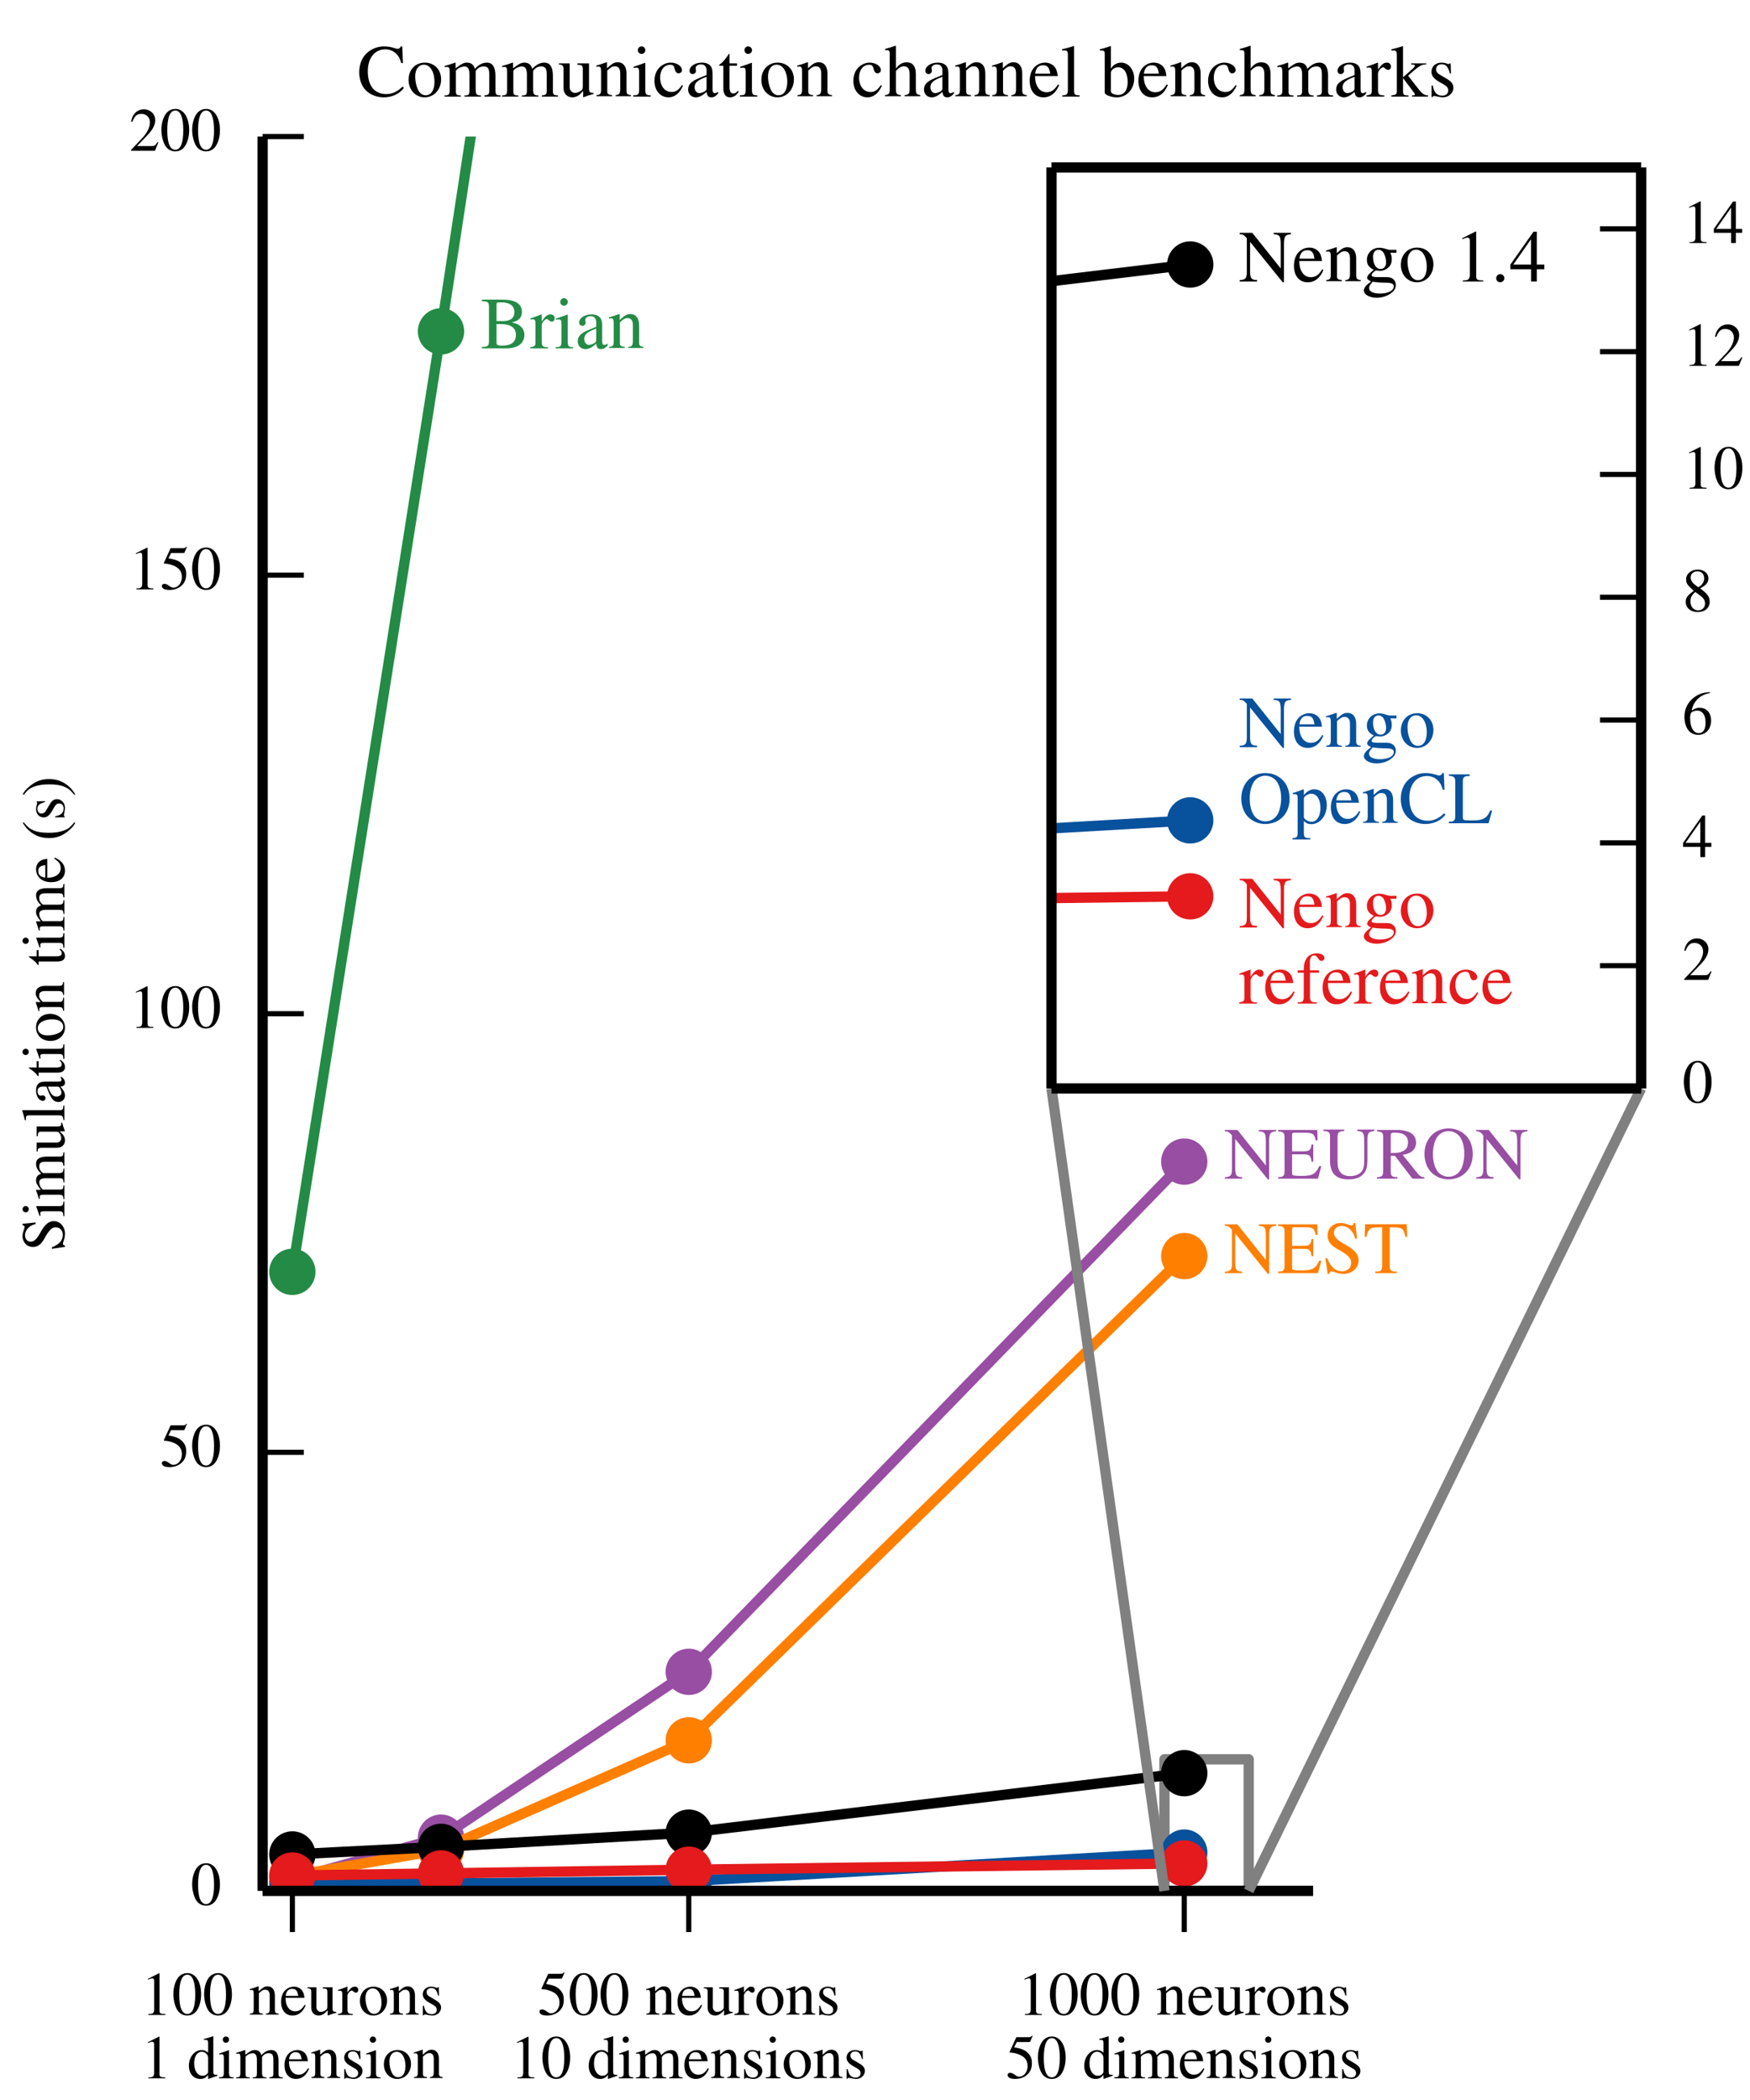 <?xml version="1.0" encoding="utf-8" standalone="no"?>
<!DOCTYPE svg PUBLIC "-//W3C//DTD SVG 1.1//EN"
  "http://www.w3.org/Graphics/SVG/1.1/DTD/svg11.dtd">
<!-- Created with matplotlib (http://matplotlib.org/) -->
<svg height="204pt" version="1.1" viewBox="0 0 170 204" width="170pt" xmlns="http://www.w3.org/2000/svg" xmlns:xlink="http://www.w3.org/1999/xlink">
 <defs>
  <style type="text/css">
*{stroke-linecap:butt;stroke-linejoin:round;}
  </style>
 </defs>
 <g id="figure_1">
  <g id="patch_1">
   <path d="
M0 204.095
L170.079 204.095
L170.079 0
L0 0
z
" style="fill:#ffffff;"/>
  </g>
  <g id="axes_1">
   <g id="patch_2">
    <path d="
M25.512 183.685
L127.559 183.685
L127.559 13.266
L25.512 13.266
z
" style="fill:#ffffff;"/>
   </g>
   <g id="patch_3">
    <path clip-path="url(#pefa5609fe8)" d="
M113.118 183.685
L121.302 183.685
L121.302 170.904
L113.118 170.904
L113.118 183.685
z
" style="fill:none;stroke:#808080;"/>
   </g>
   <g id="line2d_1">
    <path clip-path="url(#pefa5609fe8)" d="
M28.4 123.55
L42.841 32.187
L47.902 -1" style="fill:none;stroke:#238b45;stroke-linecap:square;"/>
    <defs>
     <path d="
M0 2
C0.53 2 1.039 1.789 1.414 1.414
C1.789 1.039 2 0.53 2 0
C2 -0.53 1.789 -1.039 1.414 -1.414
C1.039 -1.789 0.53 -2 0 -2
C-0.53 -2 -1.039 -1.789 -1.414 -1.414
C-1.789 -1.039 -2 -0.53 -2 0
C-2 0.53 -1.789 1.039 -1.414 1.414
C-1.039 1.789 -0.53 2 0 2
z
" id="m49b4907c93" style="stroke:#238b45;stroke-width:0.5;"/>
    </defs>
    <g clip-path="url(#pefa5609fe8)">
     <use style="fill:#238b45;stroke:#238b45;stroke-width:0.5;" x="28.4" xlink:href="#m49b4907c93" y="123.55"/>
     <use style="fill:#238b45;stroke:#238b45;stroke-width:0.5;" x="42.841" xlink:href="#m49b4907c93" y="32.187"/>
     <use style="fill:#238b45;stroke:#238b45;stroke-width:0.5;" x="66.908" xlink:href="#m49b4907c93" y="-125.619"/>
     <use style="fill:#238b45;stroke:#238b45;stroke-width:0.5;" x="115.044" xlink:href="#m49b4907c93" y="-470.743"/>
    </g>
   </g>
   <g id="line2d_2">
    <path clip-path="url(#pefa5609fe8)" d="
M28.4 182.553
L42.841 178.514
L66.908 162.406
L115.044 112.842" style="fill:none;stroke:#984ea3;stroke-linecap:square;"/>
    <defs>
     <path d="
M0 2
C0.53 2 1.039 1.789 1.414 1.414
C1.789 1.039 2 0.53 2 0
C2 -0.53 1.789 -1.039 1.414 -1.414
C1.039 -1.789 0.53 -2 0 -2
C-0.53 -2 -1.039 -1.789 -1.414 -1.414
C-1.789 -1.039 -2 -0.53 -2 0
C-2 0.53 -1.789 1.039 -1.414 1.414
C-1.039 1.789 -0.53 2 0 2
z
" id="m6fcbe3cf07" style="stroke:#984ea3;stroke-width:0.5;"/>
    </defs>
    <g clip-path="url(#pefa5609fe8)">
     <use style="fill:#984ea3;stroke:#984ea3;stroke-width:0.5;" x="28.4" xlink:href="#m6fcbe3cf07" y="182.553"/>
     <use style="fill:#984ea3;stroke:#984ea3;stroke-width:0.5;" x="42.841" xlink:href="#m6fcbe3cf07" y="178.514"/>
     <use style="fill:#984ea3;stroke:#984ea3;stroke-width:0.5;" x="66.908" xlink:href="#m6fcbe3cf07" y="162.406"/>
     <use style="fill:#984ea3;stroke:#984ea3;stroke-width:0.5;" x="115.044" xlink:href="#m6fcbe3cf07" y="112.842"/>
    </g>
   </g>
   <g id="line2d_3">
    <path clip-path="url(#pefa5609fe8)" d="
M28.4 182.234
L42.841 179.678
L66.908 169.059
L115.044 122.02" style="fill:none;stroke:#ff7f00;stroke-linecap:square;"/>
    <defs>
     <path d="
M0 2
C0.53 2 1.039 1.789 1.414 1.414
C1.789 1.039 2 0.53 2 0
C2 -0.53 1.789 -1.039 1.414 -1.414
C1.039 -1.789 0.53 -2 0 -2
C-0.53 -2 -1.039 -1.789 -1.414 -1.414
C-1.789 -1.039 -2 -0.53 -2 0
C-2 0.53 -1.789 1.039 -1.414 1.414
C-1.039 1.789 -0.53 2 0 2
z
" id="mac148a8bc8" style="stroke:#ff7f00;stroke-width:0.5;"/>
    </defs>
    <g clip-path="url(#pefa5609fe8)">
     <use style="fill:#ff7f00;stroke:#ff7f00;stroke-width:0.5;" x="28.4" xlink:href="#mac148a8bc8" y="182.234"/>
     <use style="fill:#ff7f00;stroke:#ff7f00;stroke-width:0.5;" x="42.841" xlink:href="#mac148a8bc8" y="179.678"/>
     <use style="fill:#ff7f00;stroke:#ff7f00;stroke-width:0.5;" x="66.908" xlink:href="#mac148a8bc8" y="169.059"/>
     <use style="fill:#ff7f00;stroke:#ff7f00;stroke-width:0.5;" x="115.044" xlink:href="#mac148a8bc8" y="122.02"/>
    </g>
   </g>
   <g id="line2d_4">
    <path clip-path="url(#pefa5609fe8)" d="
M28.4 180.146
L42.841 179.408
L66.908 178.03
L115.044 172.251" style="fill:none;stroke:#000000;stroke-linecap:square;"/>
    <defs>
     <path d="
M0 2
C0.53 2 1.039 1.789 1.414 1.414
C1.789 1.039 2 0.53 2 0
C2 -0.53 1.789 -1.039 1.414 -1.414
C1.039 -1.789 0.53 -2 0 -2
C-0.53 -2 -1.039 -1.789 -1.414 -1.414
C-1.789 -1.039 -2 -0.53 -2 0
C-2 0.53 -1.789 1.039 -1.414 1.414
C-1.039 1.789 -0.53 2 0 2
z
" id="m76eb5f4da3" style="stroke:#000000;stroke-width:0.5;"/>
    </defs>
    <g clip-path="url(#pefa5609fe8)">
     <use style="stroke:#000000;stroke-width:0.5;" x="28.4" xlink:href="#m76eb5f4da3" y="180.146"/>
     <use style="stroke:#000000;stroke-width:0.5;" x="42.841" xlink:href="#m76eb5f4da3" y="179.408"/>
     <use style="stroke:#000000;stroke-width:0.5;" x="66.908" xlink:href="#m76eb5f4da3" y="178.03"/>
     <use style="stroke:#000000;stroke-width:0.5;" x="115.044" xlink:href="#m76eb5f4da3" y="172.251"/>
    </g>
   </g>
   <g id="line2d_5">
    <path clip-path="url(#pefa5609fe8)" d="
M28.4 183.006
L42.841 182.971
L66.908 182.735
L115.044 179.965" style="fill:none;stroke:#08519c;stroke-linecap:square;"/>
    <defs>
     <path d="
M0 2
C0.53 2 1.039 1.789 1.414 1.414
C1.789 1.039 2 0.53 2 0
C2 -0.53 1.789 -1.039 1.414 -1.414
C1.039 -1.789 0.53 -2 0 -2
C-0.53 -2 -1.039 -1.789 -1.414 -1.414
C-1.789 -1.039 -2 -0.53 -2 0
C-2 0.53 -1.789 1.039 -1.414 1.414
C-1.039 1.789 -0.53 2 0 2
z
" id="m5c4ea31fe1" style="stroke:#08519c;stroke-width:0.5;"/>
    </defs>
    <g clip-path="url(#pefa5609fe8)">
     <use style="fill:#08519c;stroke:#08519c;stroke-width:0.5;" x="28.4" xlink:href="#m5c4ea31fe1" y="183.006"/>
     <use style="fill:#08519c;stroke:#08519c;stroke-width:0.5;" x="42.841" xlink:href="#m5c4ea31fe1" y="182.971"/>
     <use style="fill:#08519c;stroke:#08519c;stroke-width:0.5;" x="66.908" xlink:href="#m5c4ea31fe1" y="182.735"/>
     <use style="fill:#08519c;stroke:#08519c;stroke-width:0.5;" x="115.044" xlink:href="#m5c4ea31fe1" y="179.965"/>
    </g>
   </g>
   <g id="line2d_6">
    <path clip-path="url(#pefa5609fe8)" d="
M28.4 182.19
L42.841 181.988
L66.908 181.627
L115.044 181.019" style="fill:none;stroke:#e41a1c;stroke-linecap:square;"/>
    <defs>
     <path d="
M0 2
C0.53 2 1.039 1.789 1.414 1.414
C1.789 1.039 2 0.53 2 0
C2 -0.53 1.789 -1.039 1.414 -1.414
C1.039 -1.789 0.53 -2 0 -2
C-0.53 -2 -1.039 -1.789 -1.414 -1.414
C-1.789 -1.039 -2 -0.53 -2 0
C-2 0.53 -1.789 1.039 -1.414 1.414
C-1.039 1.789 -0.53 2 0 2
z
" id="m313d082634" style="stroke:#e41a1c;stroke-width:0.5;"/>
    </defs>
    <g clip-path="url(#pefa5609fe8)">
     <use style="fill:#e41a1c;stroke:#e41a1c;stroke-width:0.5;" x="28.4" xlink:href="#m313d082634" y="182.19"/>
     <use style="fill:#e41a1c;stroke:#e41a1c;stroke-width:0.5;" x="42.841" xlink:href="#m313d082634" y="181.988"/>
     <use style="fill:#e41a1c;stroke:#e41a1c;stroke-width:0.5;" x="66.908" xlink:href="#m313d082634" y="181.627"/>
     <use style="fill:#e41a1c;stroke:#e41a1c;stroke-width:0.5;" x="115.044" xlink:href="#m313d082634" y="181.019"/>
    </g>
   </g>
   <g id="matplotlib.axis_1">
    <g id="xtick_1">
     <g id="line2d_7">
      <defs>
       <path d="
M0 0
L0 4" id="m741efc42ff" style="stroke:#000000;stroke-width:0.5;"/>
      </defs>
      <g>
       <use style="stroke:#000000;stroke-width:0.5;" x="28.4" xlink:href="#m741efc42ff" y="183.685"/>
      </g>
     </g>
     <g id="text_1">
      <!-- 100 neurons -->
      <defs>
       <path d="
M0.703 39
C2.094 39.297 3 39.406 4.203 39.406
C6.703 39.406 7.594 37.797 7.594 33.406
L7.594 8.406
C7.594 3.406 6.906 2.703 0.5 1.5
L0.5 0
L24.5 0
L24.5 1.594
C17.703 1.594 16 3.109 16 8.828
L16 31.453
C16 34.672 20.297 39.703 23 39.703
C23.594 39.703 24.5 39.203 25.594 38.203
C27.203 36.797 28.297 36.203 29.594 36.203
C32 36.203 33.5 37.906 33.5 40.703
C33.5 44 31.406 46 28 46
C23.797 46 20.906 43.703 16 36.609
L16 45.797
L15.5 46
C10.203 43.797 6.594 42.516 0.703 40.609
z
" id="Nimbus_Roman_No9_L_Regular-114"/>
       <path d="
M31.5 31.406
L31.094 45
L30 45
L29.797 44.812
C28.906 44.172 28.797 44.078 28.406 44.078
C27.797 44.078 26.797 44.281 25.703 44.781
C23.5 45.594 21.297 46 18.703 46
C10.797 46 5.094 40.875 5.094 33.656
C5.094 28.062 8.297 24.047 16.797 19.234
L22.594 15.938
C26.094 13.938 27.797 11.516 27.797 8.422
C27.797 4 24.594 1.203 19.5 1.203
C16.094 1.203 13 2.484 11.094 4.656
C9 7.109 8.094 9.375 6.797 15
L5.203 15
L5.203 -0.609
L6.5 -0.609
C7.203 0.516 7.594 0.75 8.797 0.75
C9.703 0.75 11.094 0.547 13.406 -0.031
C16.203 -0.609 18.906 -1 20.703 -1
C28.406 -1 34.797 4.812 34.797 11.828
C34.797 16.828 32.406 20.141 26.406 23.75
L15.594 30.156
C12.797 31.766 11.297 34.281 11.297 36.984
C11.297 41 14.406 43.797 19 43.797
C24.703 43.797 27.703 40.359 30 31.406
z
" id="Nimbus_Roman_No9_L_Regular-115"/>
       <path d="
M40.797 16.453
C36 8.812 31.703 5.906 25.297 5.906
C19.594 5.906 15.297 8.812 12.406 14.531
C10.594 18.344 9.906 21.656 9.703 27.797
L40.5 27.797
C39.703 34.266 38.703 37.141 36.203 40.328
C33.203 43.922 28.594 46 23.406 46
C18.406 46 13.703 44.203 9.906 40.797
C5.203 36.703 2.5 29.594 2.5 21.406
C2.5 7.594 9.703 -1 21.203 -1
C30.703 -1 38.203 4.922 42.406 15.75
z

M9.906 31
C11 38.734 14.406 42.406 20.5 42.406
C26.594 42.406 29 39.609 30.297 31
z
" id="Nimbus_Roman_No9_L_Regular-101"/>
       <path d="
M47.906 5
L47.406 5
C42.797 5 41.703 6.094 41.703 10.703
L41.703 45
L25.906 45
L25.906 43.094
C32.094 43.094 33.297 42.094 33.297 37.109
L33.297 13.672
C33.297 10.891 32.797 9.484 31.406 8.391
C28.703 6.203 25.594 5 22.594 5
C18.703 5 15.5 8.391 15.5 12.578
L15.5 45
L0.906 45
L0.906 43.406
C5.703 43.406 7.094 41.906 7.094 37.297
L7.094 12.031
C7.094 4.109 11.906 -1 19.203 -1
C22.906 -1 26.797 0.594 29.5 3.297
L33.797 7.594
L33.797 -0.703
L34.203 -0.906
C39.203 1.094 42.797 2.203 47.906 3.594
z
" id="Nimbus_Roman_No9_L_Regular-117"/>
       <path d="
M1.594 40.297
C2.203 40.594 3.203 40.703 4.297 40.703
C7.094 40.703 8 39.203 8 34.297
L8 9.5
C8 3.797 6.906 2.406 1.797 2
L1.797 0.5
L23 0.5
L23 2
C17.906 2.406 16.406 3.594 16.406 7.203
L16.406 35.297
C21.203 39.797 23.406 41 26.703 41
C31.594 41 34 37.906 34 31.297
L34 10.406
C34 4.094 32.703 2.406 27.703 2
L27.703 0.5
L48.5 0.5
L48.5 2
C43.594 2.5 42.406 3.703 42.406 8.594
L42.406 31.5
C42.406 40.906 38 46.5 30.594 46.5
C26 46.5 22.906 44.797 16.094 38.406
L16.094 46.297
L15.406 46.5
C10.5 44.703 7.094 43.594 1.594 42
z
" id="Nimbus_Roman_No9_L_Regular-110"/>
       <path d="
M25 46
C12 46 2.906 36.406 2.906 22.594
C2.906 9.094 12.203 -1 24.797 -1
C37.406 -1 47 9.594 47 23.406
C47 36.5 37.797 46 25 46
M23.703 43.203
C32.094 43.203 38 33.594 38 19.906
C38 8.594 33.5 1.797 26 1.797
C22.094 1.797 18.406 4.203 16.297 8.203
C13.5 13.406 11.906 20.406 11.906 27.5
C11.906 37 16.594 43.203 23.703 43.203" id="Nimbus_Roman_No9_L_Regular-111"/>
       <path d="
M29.094 67.797
L11.094 58.703
L11.094 57.297
C12.297 57.797 13.406 58.203 13.797 58.406
C15.594 59.109 17.297 59.5 18.297 59.5
C20.406 59.5 21.297 58 21.297 54.766
L21.297 9.25
C21.297 5.922 20.5 3.625 18.906 2.703
C17.406 1.812 16 1.5 11.797 1.5
L11.797 0
L39.406 0
L39.406 1.5
C31.5 1.5 29.906 2.5 29.906 7.344
L29.906 67.609
z
" id="Nimbus_Roman_No9_L_Regular-49"/>
       <path d="
M25.406 68
C19.906 68 15.703 66.312 12 62.812
C6.203 57.203 2.406 45.703 2.406 34
C2.406 23.109 5.703 11.406 10.406 5.812
C14.094 1.406 19.203 -1 25 -1
C30.094 -1 34.406 0.703 38 4.203
C43.797 9.703 47.594 21.312 47.594 33.406
C47.594 53.906 38.5 68 25.406 68
M25.094 65.406
C33.5 65.406 38 54.109 38 33.203
C38 12.312 33.594 1.609 25 1.609
C16.406 1.609 12 12.312 12 33.109
C12 54.312 16.5 65.406 25.094 65.406" id="Nimbus_Roman_No9_L_Regular-48"/>
      </defs>
      <g transform="translate(13.707 195.738)scale(0.06 -0.06)">
       <use transform="scale(0.996)" xlink:href="#Nimbus_Roman_No9_L_Regular-49"/>
       <use transform="translate(49.813 0.0)scale(0.996)" xlink:href="#Nimbus_Roman_No9_L_Regular-48"/>
       <use transform="translate(99.626 0.0)scale(0.996)" xlink:href="#Nimbus_Roman_No9_L_Regular-48"/>
       <use transform="translate(174.346 0.0)scale(0.996)" xlink:href="#Nimbus_Roman_No9_L_Regular-110"/>
       <use transform="translate(224.159 0.0)scale(0.996)" xlink:href="#Nimbus_Roman_No9_L_Regular-101"/>
       <use transform="translate(268.393 0.0)scale(0.996)" xlink:href="#Nimbus_Roman_No9_L_Regular-117"/>
       <use transform="translate(318.206 0.0)scale(0.996)" xlink:href="#Nimbus_Roman_No9_L_Regular-114"/>
       <use transform="translate(351.381 0.0)scale(0.996)" xlink:href="#Nimbus_Roman_No9_L_Regular-111"/>
       <use transform="translate(401.195 0.0)scale(0.996)" xlink:href="#Nimbus_Roman_No9_L_Regular-110"/>
       <use transform="translate(451.008 0.0)scale(0.996)" xlink:href="#Nimbus_Roman_No9_L_Regular-115"/>
      </g>
      <!-- 1 dimension -->
      <defs>
       <path d="
M1.906 39.797
C3.203 40.094 4 40.203 5.094 40.203
C7.703 40.203 8.594 38.594 8.594 33.781
L8.594 8.422
C8.594 3 7.203 1.5 1.594 1.5
L1.594 0
L23.797 0
L23.797 1.5
C18.5 1.5 17 2.594 17 6.531
L17 34.875
C17 35.062 17.797 36.062 18.5 36.781
C21 39.078 25.297 40.797 28.797 40.797
C33.203 40.797 35.406 37.266 35.406 30.188
L35.406 8.25
C35.406 2.609 34.297 1.5 28.594 1.5
L28.594 0
L51 0
L51 1.5
C45.297 1.5 43.797 3.203 43.797 9.422
L43.797 34.703
C46.797 39 50.094 40.797 54.703 40.797
C60.406 40.797 62.203 38.094 62.203 29.797
L62.203 8.703
C62.203 3 61.406 2.203 55.594 1.5
L55.594 0
L77.5 0
L77.5 1.5
L74.906 1.797
C71.906 1.797 70.594 3.594 70.594 7.5
L70.594 28.156
C70.594 39.984 66.703 46 59 46
C53.203 46 48.094 43.406 42.703 37.609
C40.906 43.297 37.5 46 32.094 46
C27.703 46 24.906 44.594 16.594 38.297
L16.594 45.797
L15.906 46
C10.797 44.094 7.406 43 1.906 41.5
z
" id="Nimbus_Roman_No9_L_Regular-109"/>
       <path d="
M34.406 -1
L49.094 4.203
L49.094 5.703
C47.297 5.703 47.094 5.703 46.797 5.703
C43.203 5.703 42.406 6.797 42.406 11.422
L42.406 68.188
L41.906 68.391
C37.094 66.688 33.594 65.688 27.203 64
L27.203 62.406
C28 62.5 28.594 62.5 29.406 62.5
C33.094 62.5 34 61.5 34 57.375
L34 41.703
C30.203 44.906 27.5 46 23.5 46
C12 46 2.703 34.703 2.703 20.5
C2.703 7.703 10.203 -1 21.203 -1
C26.797 -1 30.594 1 34 5.703
L34 -0.703
z

M34 10.203
C34 9.5 33.297 8.297 32.297 7.203
C30.5 5.203 28 4.203 25.094 4.203
C16.797 4.203 11.297 12.203 11.297 24.5
C11.297 35.797 16.203 43.203 23.797 43.203
C29.094 43.203 34 38.5 34 33.203
z
" id="Nimbus_Roman_No9_L_Regular-100"/>
       <path d="
M17.5 45.766
L2 40.297
L2 38.812
L2.797 38.906
C4 39.094 5.297 39.203 6.203 39.203
C8.594 39.203 9.5 37.594 9.5 33.203
L9.5 10
C9.5 2.797 8.5 1.703 1.594 1.703
L1.594 0
L25.297 0
L25.297 1.5
C18.703 2 17.906 2.984 17.906 10.156
L17.906 45.469
z

M12.797 68
C10.094 68 7.797 65.703 7.797 62.906
C7.797 60.109 10 57.797 12.797 57.797
C15.703 57.797 18 60 18 62.906
C18 65.703 15.703 68 12.797 68" id="Nimbus_Roman_No9_L_Regular-105"/>
      </defs>
      <g transform="translate(13.704 201.895)scale(0.06 -0.06)">
       <use transform="scale(0.996)" xlink:href="#Nimbus_Roman_No9_L_Regular-49"/>
       <use transform="translate(74.72 0.0)scale(0.996)" xlink:href="#Nimbus_Roman_No9_L_Regular-100"/>
       <use transform="translate(124.533 0.0)scale(0.996)" xlink:href="#Nimbus_Roman_No9_L_Regular-105"/>
       <use transform="translate(152.228 0.0)scale(0.996)" xlink:href="#Nimbus_Roman_No9_L_Regular-109"/>
       <use transform="translate(229.737 0.0)scale(0.996)" xlink:href="#Nimbus_Roman_No9_L_Regular-101"/>
       <use transform="translate(273.97 0.0)scale(0.996)" xlink:href="#Nimbus_Roman_No9_L_Regular-110"/>
       <use transform="translate(323.783 0.0)scale(0.996)" xlink:href="#Nimbus_Roman_No9_L_Regular-115"/>
       <use transform="translate(362.537 0.0)scale(0.996)" xlink:href="#Nimbus_Roman_No9_L_Regular-105"/>
       <use transform="translate(390.232 0.0)scale(0.996)" xlink:href="#Nimbus_Roman_No9_L_Regular-111"/>
       <use transform="translate(440.045 0.0)scale(0.996)" xlink:href="#Nimbus_Roman_No9_L_Regular-110"/>
      </g>
     </g>
    </g>
    <g id="xtick_2">
     <g id="line2d_8">
      <g>
       <use style="stroke:#000000;stroke-width:0.5;" x="66.908" xlink:href="#m741efc42ff" y="183.685"/>
      </g>
     </g>
     <g id="text_2">
      <!-- 500 neurons -->
      <defs>
       <path d="
M18.094 59
L37.703 59
C39.297 59 39.703 59.203 40 59.906
L43.797 68.797
L42.906 69.5
C41.406 67.406 40.406 66.906 38.297 66.906
L17.406 66.906
L6.5 43.109
C6.406 42.906 6.406 42.812 6.406 42.609
C6.406 42.109 6.797 41.812 7.594 41.812
C10.797 41.812 14.797 41.109 18.906 39.797
C30.406 36.078 35.703 29.844 35.703 19.906
C35.703 10.25 29.594 2.703 21.797 2.703
C19.797 2.703 18.094 3.406 15.094 5.625
C11.906 7.938 9.594 8.938 7.5 8.938
C4.594 8.938 3.203 7.734 3.203 5.219
C3.203 1.406 7.906 -1 15.406 -1
C23.797 -1 31 1.719 36 6.844
C40.594 11.375 42.703 17.094 42.703 24.734
C42.703 31.969 40.797 36.594 35.797 41.609
C31.406 46.047 25.703 48.344 13.906 50.453
z
" id="Nimbus_Roman_No9_L_Regular-53"/>
      </defs>
      <g transform="translate(52.216 195.738)scale(0.06 -0.06)">
       <use transform="scale(0.996)" xlink:href="#Nimbus_Roman_No9_L_Regular-53"/>
       <use transform="translate(49.813 0.0)scale(0.996)" xlink:href="#Nimbus_Roman_No9_L_Regular-48"/>
       <use transform="translate(99.626 0.0)scale(0.996)" xlink:href="#Nimbus_Roman_No9_L_Regular-48"/>
       <use transform="translate(174.346 0.0)scale(0.996)" xlink:href="#Nimbus_Roman_No9_L_Regular-110"/>
       <use transform="translate(224.159 0.0)scale(0.996)" xlink:href="#Nimbus_Roman_No9_L_Regular-101"/>
       <use transform="translate(268.393 0.0)scale(0.996)" xlink:href="#Nimbus_Roman_No9_L_Regular-117"/>
       <use transform="translate(318.206 0.0)scale(0.996)" xlink:href="#Nimbus_Roman_No9_L_Regular-114"/>
       <use transform="translate(351.381 0.0)scale(0.996)" xlink:href="#Nimbus_Roman_No9_L_Regular-111"/>
       <use transform="translate(401.195 0.0)scale(0.996)" xlink:href="#Nimbus_Roman_No9_L_Regular-110"/>
       <use transform="translate(451.008 0.0)scale(0.996)" xlink:href="#Nimbus_Roman_No9_L_Regular-115"/>
      </g>
      <!-- 10 dimensions -->
      <g transform="translate(49.556 201.895)scale(0.06 -0.06)">
       <use transform="scale(0.996)" xlink:href="#Nimbus_Roman_No9_L_Regular-49"/>
       <use transform="translate(49.813 0.0)scale(0.996)" xlink:href="#Nimbus_Roman_No9_L_Regular-48"/>
       <use transform="translate(124.533 0.0)scale(0.996)" xlink:href="#Nimbus_Roman_No9_L_Regular-100"/>
       <use transform="translate(174.346 0.0)scale(0.996)" xlink:href="#Nimbus_Roman_No9_L_Regular-105"/>
       <use transform="translate(202.041 0.0)scale(0.996)" xlink:href="#Nimbus_Roman_No9_L_Regular-109"/>
       <use transform="translate(279.55 0.0)scale(0.996)" xlink:href="#Nimbus_Roman_No9_L_Regular-101"/>
       <use transform="translate(323.783 0.0)scale(0.996)" xlink:href="#Nimbus_Roman_No9_L_Regular-110"/>
       <use transform="translate(373.597 0.0)scale(0.996)" xlink:href="#Nimbus_Roman_No9_L_Regular-115"/>
       <use transform="translate(412.35 0.0)scale(0.996)" xlink:href="#Nimbus_Roman_No9_L_Regular-105"/>
       <use transform="translate(440.045 0.0)scale(0.996)" xlink:href="#Nimbus_Roman_No9_L_Regular-111"/>
       <use transform="translate(489.859 0.0)scale(0.996)" xlink:href="#Nimbus_Roman_No9_L_Regular-110"/>
       <use transform="translate(539.672 0.0)scale(0.996)" xlink:href="#Nimbus_Roman_No9_L_Regular-115"/>
      </g>
     </g>
    </g>
    <g id="xtick_3">
     <g id="line2d_9">
      <g>
       <use style="stroke:#000000;stroke-width:0.5;" x="115.044" xlink:href="#m741efc42ff" y="183.685"/>
      </g>
     </g>
     <g id="text_3">
      <!-- 1000 neurons -->
      <g transform="translate(98.857 195.738)scale(0.06 -0.06)">
       <use transform="scale(0.996)" xlink:href="#Nimbus_Roman_No9_L_Regular-49"/>
       <use transform="translate(49.813 0.0)scale(0.996)" xlink:href="#Nimbus_Roman_No9_L_Regular-48"/>
       <use transform="translate(99.626 0.0)scale(0.996)" xlink:href="#Nimbus_Roman_No9_L_Regular-48"/>
       <use transform="translate(149.44 0.0)scale(0.996)" xlink:href="#Nimbus_Roman_No9_L_Regular-48"/>
       <use transform="translate(224.159 0.0)scale(0.996)" xlink:href="#Nimbus_Roman_No9_L_Regular-110"/>
       <use transform="translate(273.973 0.0)scale(0.996)" xlink:href="#Nimbus_Roman_No9_L_Regular-101"/>
       <use transform="translate(318.206 0.0)scale(0.996)" xlink:href="#Nimbus_Roman_No9_L_Regular-117"/>
       <use transform="translate(368.019 0.0)scale(0.996)" xlink:href="#Nimbus_Roman_No9_L_Regular-114"/>
       <use transform="translate(401.195 0.0)scale(0.996)" xlink:href="#Nimbus_Roman_No9_L_Regular-111"/>
       <use transform="translate(451.008 0.0)scale(0.996)" xlink:href="#Nimbus_Roman_No9_L_Regular-110"/>
       <use transform="translate(500.821 0.0)scale(0.996)" xlink:href="#Nimbus_Roman_No9_L_Regular-115"/>
      </g>
      <!-- 50 dimensions -->
      <g transform="translate(97.691 201.895)scale(0.06 -0.06)">
       <use transform="scale(0.996)" xlink:href="#Nimbus_Roman_No9_L_Regular-53"/>
       <use transform="translate(49.813 0.0)scale(0.996)" xlink:href="#Nimbus_Roman_No9_L_Regular-48"/>
       <use transform="translate(124.533 0.0)scale(0.996)" xlink:href="#Nimbus_Roman_No9_L_Regular-100"/>
       <use transform="translate(174.346 0.0)scale(0.996)" xlink:href="#Nimbus_Roman_No9_L_Regular-105"/>
       <use transform="translate(202.041 0.0)scale(0.996)" xlink:href="#Nimbus_Roman_No9_L_Regular-109"/>
       <use transform="translate(279.55 0.0)scale(0.996)" xlink:href="#Nimbus_Roman_No9_L_Regular-101"/>
       <use transform="translate(323.783 0.0)scale(0.996)" xlink:href="#Nimbus_Roman_No9_L_Regular-110"/>
       <use transform="translate(373.597 0.0)scale(0.996)" xlink:href="#Nimbus_Roman_No9_L_Regular-115"/>
       <use transform="translate(412.35 0.0)scale(0.996)" xlink:href="#Nimbus_Roman_No9_L_Regular-105"/>
       <use transform="translate(440.045 0.0)scale(0.996)" xlink:href="#Nimbus_Roman_No9_L_Regular-111"/>
       <use transform="translate(489.859 0.0)scale(0.996)" xlink:href="#Nimbus_Roman_No9_L_Regular-110"/>
       <use transform="translate(539.672 0.0)scale(0.996)" xlink:href="#Nimbus_Roman_No9_L_Regular-115"/>
      </g>
     </g>
    </g>
   </g>
   <g id="matplotlib.axis_2">
    <g id="ytick_1">
     <g id="line2d_10">
      <defs>
       <path d="
M0 0
L4 0" id="m728421d6d4" style="stroke:#000000;stroke-width:0.5;"/>
      </defs>
      <g>
       <use style="stroke:#000000;stroke-width:0.5;" x="25.512" xlink:href="#m728421d6d4" y="183.685"/>
      </g>
     </g>
     <g id="text_4">
      <!-- $0$ -->
      <g transform="translate(18.523 185.064)scale(0.06 -0.06)">
       <use transform="scale(0.996)" xlink:href="#Nimbus_Roman_No9_L_Regular-48"/>
      </g>
     </g>
    </g>
    <g id="ytick_2">
     <g id="line2d_11">
      <g>
       <use style="stroke:#000000;stroke-width:0.5;" x="25.512" xlink:href="#m728421d6d4" y="141.08"/>
      </g>
     </g>
     <g id="text_5">
      <!-- $50$ -->
      <g transform="translate(15.534 142.46)scale(0.06 -0.06)">
       <use transform="scale(0.996)" xlink:href="#Nimbus_Roman_No9_L_Regular-53"/>
       <use transform="translate(49.813 0.0)scale(0.996)" xlink:href="#Nimbus_Roman_No9_L_Regular-48"/>
      </g>
     </g>
    </g>
    <g id="ytick_3">
     <g id="line2d_12">
      <g>
       <use style="stroke:#000000;stroke-width:0.5;" x="25.512" xlink:href="#m728421d6d4" y="98.476"/>
      </g>
     </g>
     <g id="text_6">
      <!-- $100$ -->
      <g transform="translate(12.545 99.855)scale(0.06 -0.06)">
       <use transform="scale(0.996)" xlink:href="#Nimbus_Roman_No9_L_Regular-49"/>
       <use transform="translate(49.813 0.0)scale(0.996)" xlink:href="#Nimbus_Roman_No9_L_Regular-48"/>
       <use transform="translate(99.626 0.0)scale(0.996)" xlink:href="#Nimbus_Roman_No9_L_Regular-48"/>
      </g>
     </g>
    </g>
    <g id="ytick_4">
     <g id="line2d_13">
      <g>
       <use style="stroke:#000000;stroke-width:0.5;" x="25.512" xlink:href="#m728421d6d4" y="55.871"/>
      </g>
     </g>
     <g id="text_7">
      <!-- $150$ -->
      <g transform="translate(12.545 57.25)scale(0.06 -0.06)">
       <use transform="scale(0.996)" xlink:href="#Nimbus_Roman_No9_L_Regular-49"/>
       <use transform="translate(49.813 0.0)scale(0.996)" xlink:href="#Nimbus_Roman_No9_L_Regular-53"/>
       <use transform="translate(99.626 0.0)scale(0.996)" xlink:href="#Nimbus_Roman_No9_L_Regular-48"/>
      </g>
     </g>
    </g>
    <g id="ytick_5">
     <g id="line2d_14">
      <g>
       <use style="stroke:#000000;stroke-width:0.5;" x="25.512" xlink:href="#m728421d6d4" y="13.266"/>
      </g>
     </g>
     <g id="text_8">
      <!-- $200$ -->
      <defs>
       <path d="
M47.5 13.672
L46.203 14.172
C42.5 8.5 41.203 7.594 36.703 7.594
L12.797 7.594
L29.594 25.141
C38.5 34.406 42.406 41.984 42.406 49.766
C42.406 59.734 34.297 67.391 23.906 67.391
C18.406 67.391 13.203 65.203 9.5 61.219
C6.297 57.812 4.797 54.625 3.094 47.547
L5.203 47.047
C9.203 56.812 12.797 60 19.703 60
C28.094 60 33.797 54.312 33.797 45.938
C33.797 38.172 29.203 28.906 20.797 20.031
L3 1.203
L3 0
L42 0
z
" id="Nimbus_Roman_No9_L_Regular-50"/>
      </defs>
      <g transform="translate(12.545 14.645)scale(0.06 -0.06)">
       <use transform="scale(0.996)" xlink:href="#Nimbus_Roman_No9_L_Regular-50"/>
       <use transform="translate(49.813 0.0)scale(0.996)" xlink:href="#Nimbus_Roman_No9_L_Regular-48"/>
       <use transform="translate(99.626 0.0)scale(0.996)" xlink:href="#Nimbus_Roman_No9_L_Regular-48"/>
      </g>
     </g>
    </g>
    <g id="text_9">
     <!-- Simulation time (s) -->
     <defs>
      <path d="
M1.906 62.5
L2.5 62.5
C3.594 62.5 4.797 62.5 5.594 62.5
C8.797 62.5 9.797 61.094 9.797 56.406
L9.797 8.703
C9.797 3.297 8.406 2 2.094 1.5
L2.094 0
L25.703 0
L25.703 1.703
C19.406 1.703 18.203 2.703 18.203 8.25
L18.203 68.297
L17.797 68.5
C12.594 66.797 8.797 65.797 1.906 64.109
z
" id="Nimbus_Roman_No9_L_Regular-108"/>
      <path d="
M25.5 45
L15.406 45
L15.406 56.672
C15.406 57.688 15.297 58 14.703 58
C14 57.094 13.406 56.172 12.703 55.172
C8.906 49.641 4.594 44.812 3 44.422
C1.906 43.719 1.297 43 1.297 42.5
C1.297 42.203 1.406 42 1.703 41.797
L7 41.797
L7 11.703
C7 3.297 10 -1 15.906 -1
C20.797 -1 24.594 1.406 27.906 6.609
L26.594 7.703
C24.5 5.203 22.797 4.203 20.594 4.203
C16.906 4.203 15.406 6.906 15.406 13.203
L15.406 41.797
L25.5 41.797
z
" id="Nimbus_Roman_No9_L_Regular-116"/>
      <path d="
M44.703 68
L42.594 68
C42.203 65.703 41.094 64.609 39.406 64.609
C38.406 64.609 36.703 65 35 65.812
C31.297 67.203 27.594 68 24.406 68
C20.094 68 15.703 66.312 12.406 63.406
C8.906 60.297 7.094 56.094 7.094 50.875
C7.094 42.859 11.5 37.266 22.703 31.344
C29.906 27.547 35.094 23.422 37.594 19.625
C38.5 18.328 39 16.219 39 13.812
C39 7.094 34 2.5 26.703 2.5
C17.797 2.5 11.5 8.016 6.5 20.25
L4.203 20.25
L7.203 -1
L9.406 -1
C9.5 0.891 10.703 2.297 12.203 2.297
C13.297 2.297 15 1.906 16.906 1.234
C20.703 -0.219 24.703 -1 28.703 -1
C40.203 -1 49.094 6.906 49.094 17.203
C49.094 25.406 43.594 31.906 30.406 39
C19.906 44.812 15.703 49.203 15.703 54.609
C15.703 60.109 19.906 63.906 26.094 63.906
C30.594 63.906 34.797 62 38.297 58.406
C41.406 55.203 42.797 52.609 44.406 46.703
L46.906 46.703
z
" id="Nimbus_Roman_No9_L_Regular-83"/>
      <path d="
M3.797 -17.703
C11.203 -12.906 14.203 -10.297 17.906 -5.703
C25 3 28.5 13 28.5 24.703
C28.5 37.5 24.797 47.203 16 57.406
C11.906 62.203 9.297 64.406 4.094 67.594
L2.906 66
C10.906 59.703 13.594 56.203 16.406 48.703
C18.797 42 19.906 34.406 19.906 24.406
C19.906 14 18.594 5.703 15.906 -0.406
C13.094 -6.703 10.094 -10.297 2.906 -16.094
z
" id="Nimbus_Roman_No9_L_Regular-41"/>
      <path d="
M29.5 67.594
C22.094 62.797 19.094 60.203 15.406 55.594
C8.297 46.906 4.797 36.906 4.797 25.203
C4.797 12.5 8.5 2.703 17.297 -7.5
C21.406 -12.297 24 -14.5 29.203 -17.703
L30.406 -16.094
C22.406 -9.797 19.594 -6.297 16.906 1.203
C14.5 7.906 13.406 15.5 13.406 25.5
C13.406 36 14.703 44.203 17.406 50.406
C20.203 56.594 23.203 60.203 30.406 66
z
" id="Nimbus_Roman_No9_L_Regular-40"/>
      <path d="
M44.203 6.609
C42.5 5.203 41.297 4.703 39.797 4.703
C37.5 4.703 36.797 6.094 36.797 10.5
L36.797 30
C36.797 35.203 36.297 38.094 34.797 40.5
C32.594 44.094 28.297 46 22.406 46
C13 46 5.594 41.094 5.594 34.797
C5.594 32.5 7.594 30.5 9.906 30.5
C12.297 30.5 14.406 32.5 14.406 34.703
C14.406 35.094 14.297 35.594 14.203 36.297
C14 37.203 13.906 38 13.906 38.703
C13.906 41.406 17.094 43.594 21.094 43.594
C26 43.594 28.703 40.703 28.703 35.297
L28.703 29.203
C13.297 23 11.594 22.203 7.297 18.406
C5.094 16.406 3.703 13 3.703 9.703
C3.703 3.406 8.094 -1 14.203 -1
C18.594 -1 22.703 1.094 28.797 6.297
C29.297 1.094 31.094 -1 35.203 -1
C38.594 -1 40.703 0.203 44.203 4
z

M28.703 12.234
C28.703 9.125 28.203 8.219 26.094 7.016
C23.703 5.609 20.906 4.703 18.797 4.703
C15.297 4.703 12.5 8.125 12.5 12.438
L12.5 12.844
C12.5 18.766 16.594 22.391 28.703 26.797
z
" id="Nimbus_Roman_No9_L_Regular-97"/>
     </defs>
     <g transform="translate(6.251 121.558)rotate(-90.0)scale(0.06 -0.06)">
      <use transform="scale(0.996)" xlink:href="#Nimbus_Roman_No9_L_Regular-83"/>
      <use transform="translate(55.392 0.0)scale(0.996)" xlink:href="#Nimbus_Roman_No9_L_Regular-105"/>
      <use transform="translate(83.087 0.0)scale(0.996)" xlink:href="#Nimbus_Roman_No9_L_Regular-109"/>
      <use transform="translate(160.595 0.0)scale(0.996)" xlink:href="#Nimbus_Roman_No9_L_Regular-117"/>
      <use transform="translate(210.408 0.0)scale(0.996)" xlink:href="#Nimbus_Roman_No9_L_Regular-108"/>
      <use transform="translate(238.104 0.0)scale(0.996)" xlink:href="#Nimbus_Roman_No9_L_Regular-97"/>
      <use transform="translate(282.337 0.0)scale(0.996)" xlink:href="#Nimbus_Roman_No9_L_Regular-116"/>
      <use transform="translate(310.032 0.0)scale(0.996)" xlink:href="#Nimbus_Roman_No9_L_Regular-105"/>
      <use transform="translate(337.727 0.0)scale(0.996)" xlink:href="#Nimbus_Roman_No9_L_Regular-111"/>
      <use transform="translate(387.541 0.0)scale(0.996)" xlink:href="#Nimbus_Roman_No9_L_Regular-110"/>
      <use transform="translate(462.26 0.0)scale(0.996)" xlink:href="#Nimbus_Roman_No9_L_Regular-116"/>
      <use transform="translate(489.956 0.0)scale(0.996)" xlink:href="#Nimbus_Roman_No9_L_Regular-105"/>
      <use transform="translate(517.651 0.0)scale(0.996)" xlink:href="#Nimbus_Roman_No9_L_Regular-109"/>
      <use transform="translate(595.159 0.0)scale(0.996)" xlink:href="#Nimbus_Roman_No9_L_Regular-101"/>
      <use transform="translate(664.299 0.0)scale(0.996)" xlink:href="#Nimbus_Roman_No9_L_Regular-40"/>
      <use transform="translate(697.475 0.0)scale(0.996)" xlink:href="#Nimbus_Roman_No9_L_Regular-115"/>
      <use transform="translate(736.228 0.0)scale(0.996)" xlink:href="#Nimbus_Roman_No9_L_Regular-41"/>
     </g>
    </g>
   </g>
   <g id="patch_4">
    <path d="
M25.512 183.685
L127.559 183.685" style="fill:none;stroke:#000000;"/>
   </g>
   <g id="patch_5">
    <path d="
M25.512 183.685
L25.512 13.266" style="fill:none;stroke:#000000;"/>
   </g>
   <g id="text_10">
    <!-- Brian -->
    <defs>
     <path d="
M1.703 66
L1.703 63.797
C10.094 63.797 11.297 62.703 11.297 55.266
L11.297 10.734
C11.297 3.297 10 2 1.703 2
L1.703 0
L35.094 0
C42.906 0 50 2.125 53.703 5.562
C57.297 8.812 59.297 13.359 59.297 18.203
C59.297 22.672 57.5 26.719 54.406 29.641
C51.406 32.375 48.703 33.594 42.203 35.203
C47.406 36.469 49.5 37.453 51.906 39.531
C54.406 41.688 55.906 45.297 55.906 49.328
C55.906 60.312 47 66 29.703 66
z

M21.5 33
C31.203 33 35.797 32.5 39.406 30.969
C45.094 28.547 47.797 24.5 47.797 18.109
C47.797 12.641 45.703 8.672 41.703 6.344
C38.5 4.531 34.406 3.719 27.797 3.719
C22.906 3.719 21.5 4.625 21.5 7.875
z

M21.5 37
L21.5 59.375
C21.5 61.406 22.203 62.297 23.703 62.297
L28.094 62.297
C39.594 62.297 45.703 57.609 45.703 48.922
C45.703 41.297 40.406 37 31 37
z
" id="Nimbus_Roman_No9_L_Regular-66"/>
    </defs>
    <g style="fill:#238b45;" transform="translate(46.691 33.842)scale(0.072 -0.072)">
     <use transform="scale(0.996)" xlink:href="#Nimbus_Roman_No9_L_Regular-66"/>
     <use transform="translate(66.45 0.0)scale(0.996)" xlink:href="#Nimbus_Roman_No9_L_Regular-114"/>
     <use transform="translate(99.625 0.0)scale(0.996)" xlink:href="#Nimbus_Roman_No9_L_Regular-105"/>
     <use transform="translate(127.32 0.0)scale(0.996)" xlink:href="#Nimbus_Roman_No9_L_Regular-97"/>
     <use transform="translate(171.554 0.0)scale(0.996)" xlink:href="#Nimbus_Roman_No9_L_Regular-110"/>
    </g>
   </g>
   <g id="text_11">
    <!-- NEURON -->
    <defs>
     <path d="
M61.094 51.828
C61.094 62.016 62.297 63.609 70.5 64.609
L70.5 66.5
L47.297 66.5
L47.297 64.609
C55.094 64.016 56.703 61.812 56.703 51.828
L56.703 24.875
C56.703 18.094 56 14.297 54.406 11.297
C51.703 6.5 45.297 3.406 37.797 3.406
C30.703 3.406 25.797 5.812 23.094 10.484
C21.297 13.688 20.594 17.391 20.594 23.672
L20.594 55.625
C20.594 62.812 21.703 63.906 29.703 64.609
L29.703 66.5
L1.406 66.5
L1.406 64.609
C9.297 64.016 10.406 62.906 10.406 55.625
L10.406 24.469
C10.406 7.188 18.5 -1 35.5 -1
C46.406 -1 53.906 2.5 57.797 9.297
C60.203 13.484 61.094 18.078 61.094 25.781
z
" id="Nimbus_Roman_No9_L_Regular-85"/>
     <path d="
M59.703 16.844
L56.906 16.844
C51.906 6.078 47.594 3.703 33.297 3.703
L30.594 3.703
C25.703 3.703 21.5 4.203 20.797 4.922
C20.297 5.219 20.094 6.312 20.094 8.031
L20.094 32.906
L35.5 32.906
C43.703 32.906 45.203 31.562 46.5 23
L48.797 23
L48.797 46.203
L46.5 46.203
C45.797 42.234 45.406 40.781 44.297 39.422
C43 37.766 40.203 37 35.5 37
L20.094 37
L20.094 58.844
C20.094 61.609 20.703 62.203 23.406 62.203
L36.906 62.203
C48.203 62.203 50.406 60.719 52.094 51.781
L54.594 51.781
L54.297 66
L1.203 66
L1.203 64.094
C8.594 63.5 9.906 62.094 9.906 55.078
L9.906 10.609
C9.906 3.594 8.5 2.094 1.203 2.094
L1.203 0
L55.203 0
z
" id="Nimbus_Roman_No9_L_Regular-69"/>
     <path d="
M65.906 1.891
C62.094 2.188 60.094 3.203 57.203 6.625
L36.594 32.203
C43.297 33.484 46.297 34.672 49.594 37.312
C52.797 39.891 54.703 44.031 54.703 48.641
C54.703 52.891 53.406 56.531 50.797 59.391
C47 63.422 38.703 66 29.297 66
L1.703 66
L1.703 64.094
C9.203 63.297 10.203 62.203 10.203 55.125
L10.203 11.953
C10.203 3.688 9.203 2.484 1.703 1.891
L1.703 0
L29.406 0
L29.406 2.094
C21.703 2.094 20.406 3.422 20.406 10.812
L20.406 31
L26 31
L49.797 0
L65.906 0
z

M20.406 58.781
C20.406 61.516 21.5 62.297 25.5 62.297
C38 62.297 43.797 58.062 43.797 48.797
C43.797 43.859 41.703 39.719 38.094 37.859
C33.5 35.281 30 34.703 20.406 34.703
z
" id="Nimbus_Roman_No9_L_Regular-82"/>
     <path d="
M61.203 -1
L61.203 51.359
C61.203 57.328 62.203 61.016 64.094 62.312
C65.5 63.297 66.906 63.703 70.703 64.094
L70.703 66
L47.203 66
L47.203 64.094
C51 63.797 52.406 63.391 53.906 62.5
C55.906 61.109 56.797 57.516 56.797 51.344
L56.797 17.75
L18.297 66
L1.203 66
L1.203 64.094
C5.5 64.094 6.906 63.297 10.906 58.609
L10.906 14.656
C10.906 4.391 9.5 2.484 1.203 1.891
L1.203 0
L24.703 0
L24.703 2.094
C17 2.094 15.297 4.391 15.297 14.5
L15.297 53.734
L59.5 -1
z
" id="Nimbus_Roman_No9_L_Regular-78"/>
     <path d="
M36.094 68
C17 68 3.406 53.609 3.406 33.5
C3.406 24.109 6.594 15 12 9.203
C17.797 2.906 26.703 -1 35.5 -1
C55.203 -1 68.797 13 68.797 33.109
C68.797 43 65.906 51.5 60.406 57.5
C54.094 64.406 45.703 68 36.094 68
M36.094 64.406
C40.703 64.406 45.297 62.609 48.906 59.406
C54.297 54.5 57.406 45.109 57.406 33.203
C57.406 27.312 56.094 20.406 54.094 15.203
C53.203 12.703 51.5 10.203 49.203 7.906
C45.703 4.406 41.203 2.609 35.906 2.609
C31.297 2.609 26.797 4.406 23.297 7.5
C18.094 12.109 14.797 22.203 14.797 33.312
C14.797 43.5 17.594 53.203 21.797 57.906
C25.703 62.203 30.594 64.406 36.094 64.406" id="Nimbus_Roman_No9_L_Regular-79"/>
    </defs>
    <g style="fill:#984ea3;" transform="translate(118.895 114.497)scale(0.072 -0.072)">
     <use transform="scale(0.996)" xlink:href="#Nimbus_Roman_No9_L_Regular-78"/>
     <use transform="translate(71.93 0.0)scale(0.996)" xlink:href="#Nimbus_Roman_No9_L_Regular-69"/>
     <use transform="translate(132.802 0.0)scale(0.996)" xlink:href="#Nimbus_Roman_No9_L_Regular-85"/>
     <use transform="translate(204.732 0.0)scale(0.996)" xlink:href="#Nimbus_Roman_No9_L_Regular-82"/>
     <use transform="translate(267.198 0.0)scale(0.996)" xlink:href="#Nimbus_Roman_No9_L_Regular-79"/>
     <use transform="translate(339.128 0.0)scale(0.996)" xlink:href="#Nimbus_Roman_No9_L_Regular-78"/>
    </g>
   </g>
   <g id="text_12">
    <!-- NEST -->
    <defs>
     <path d="
M25.406 62
L25.406 11.734
C25.406 3.188 24.297 2.094 16 2.094
L16 0
L45.203 0
L45.203 2.094
C37 2.094 35.594 3.391 35.594 10.734
L35.594 62
L41 62
C52.406 62 54.594 60.203 56.906 49.203
L59.297 49.203
L58.703 66.203
L2.297 66.203
L1.703 49.203
L4.094 49.203
C6.5 60.094 8.797 62 20 62
z
" id="Nimbus_Roman_No9_L_Regular-84"/>
    </defs>
    <g style="fill:#ff7f00;" transform="translate(118.895 123.676)scale(0.072 -0.072)">
     <use transform="scale(0.996)" xlink:href="#Nimbus_Roman_No9_L_Regular-78"/>
     <use transform="translate(71.93 0.0)scale(0.996)" xlink:href="#Nimbus_Roman_No9_L_Regular-69"/>
     <use transform="translate(132.802 0.0)scale(0.996)" xlink:href="#Nimbus_Roman_No9_L_Regular-83"/>
     <use transform="translate(188.193 0.0)scale(0.996)" xlink:href="#Nimbus_Roman_No9_L_Regular-84"/>
    </g>
   </g>
   <g id="text_13">
    <!-- Communication channel benchmarks -->
    <defs>
     <path d="
M0.703 62.297
C2 62.406 2.906 62.5 3.906 62.5
C7.203 62.5 8.203 61.203 8.203 56.406
L8.203 8.203
C8.203 3 7.906 2.703 0.703 1.5
L0.703 0
L24.094 0
L24.094 1.594
L22.094 1.594
C18.094 1.594 16.594 3.016 16.594 6.547
L16.594 25.094
L30.594 6.484
L30.906 6.078
C31.094 5.781 31.297 5.484 31.594 5.172
C32.406 4.172 32.703 3.578 32.703 3.094
C32.703 2.188 31.797 1.594 30.594 1.594
L28.703 1.594
L28.703 0
L50.5 0
L50.5 1.594
C46.094 1.594 43 3.516 38.797 8.641
L23.5 28.203
L26.406 30.906
C33.5 37.5 39.703 42.094 42.594 42.906
C44.094 43.297 45.5 43.5 47.203 43.5
L48 43.5
L48 45
L27.594 45
L27.594 43.5
C31.5 43.5 32.594 43.094 32.594 41.703
C32.594 40.906 31.703 39.5 30.297 38.297
L16.594 26.094
L16.594 68.094
L16.203 68.297
C12.406 67.094 9.5 66.297 3.703 64.703
L0.703 63.906
z
" id="Nimbus_Roman_No9_L_Regular-107"/>
     <path d="
M15.297 68.188
L14.797 68.391
C10.594 66.891 7.906 66.094 3.203 64.797
L0.297 64
L0.297 62.406
C0.906 62.5 1.297 62.5 2 62.5
C6 62.5 6.906 61.594 6.906 57.391
L6.906 5.422
C6.906 2.297 15.406 -1 23.406 -1
C36.594 -1 46.797 10 46.797 24.297
C46.797 36.594 39.203 46 29.203 46
C23.094 46 17.297 42.406 15.297 37.5
z

M15.297 32.203
C15.297 36.094 20 39.703 25.203 39.703
C33 39.703 38 31.906 38 19.703
C38 8.594 33.203 2.203 25 2.203
C19.797 2.203 15.297 4.5 15.297 7
z
" id="Nimbus_Roman_No9_L_Regular-98"/>
     <path d="
M39.797 15.609
C35 8.594 31.406 6.203 25.703 6.203
C16.594 6.203 10.203 14.203 10.203 25.703
C10.203 36 15.703 43.094 23.797 43.094
C27.406 43.094 28.703 42 29.703 38.297
L30.297 36.094
C31.094 33.297 32.906 31.5 35 31.5
C37.594 31.5 39.797 33.406 39.797 35.703
C39.797 41.297 32.797 46 24.406 46
C19.5 46 14.406 44 10.297 40.406
C5.297 36 2.5 29.203 2.5 21.297
C2.5 8.297 10.406 -1 21.5 -1
C26 -1 30 0.594 33.594 3.703
C36.297 6.094 38.203 8.797 41.203 14.703
z
" id="Nimbus_Roman_No9_L_Regular-99"/>
     <path d="
M62 45.406
L61.094 68
L59 68
C58.406 65.906 56.797 64.703 54.797 64.703
C53.906 64.703 52.406 65 50.906 65.609
C46 67.203 41 68 36.297 68
C28.094 68 19.797 64.906 13.594 59.406
C6.594 53.203 2.797 43.906 2.797 32.906
C2.797 23.609 5.797 15 10.906 9.312
C16.906 2.812 26.094 -1 36 -1
C47.297 -1 57.203 3.609 63.297 11.703
L61.5 13.5
C54.094 6.406 47.5 3.406 39.203 3.406
C32.906 3.406 27.297 5.406 23 9.203
C17.5 14.109 14.406 23.109 14.406 34.203
C14.406 52.312 23.703 64 38.203 64
C43.906 64 49.094 61.906 53.094 57.906
C56.297 54.703 57.797 51.906 59.703 45.406
z
" id="Nimbus_Roman_No9_L_Regular-67"/>
     <path d="
M15.703 34.719
C19.906 39.312 22.906 41 26.797 41
C31.797 41 34.297 37.422 34.297 30.438
L34.297 10.688
C34.297 3.906 33.297 2.594 27.5 2
L27.5 0.5
L48.703 0.5
L48.703 2
C43.297 3 42.703 3.797 42.703 10.688
L42.703 30.531
C42.703 41.016 38.5 46.406 30.406 46.406
C24.5 46.406 20.297 44 15.703 38
L15.703 68.594
L15.203 68.891
C11.797 67.688 9.297 66.891 3.703 65.297
L1 64.5
L1 62.906
C1.406 63 1.703 63 2.203 63
C6.5 63 7.297 62.188 7.297 57.875
L7.297 10.719
C7.297 3.703 6.703 2.797 0.906 2
L0.906 0.5
L22.5 0.5
L22.5 2
C16.703 2.594 15.703 3.797 15.703 10.688
z
" id="Nimbus_Roman_No9_L_Regular-104"/>
    </defs>
    <g transform="translate(34.696 9.383)scale(0.072 -0.072)">
     <use transform="scale(0.996)" xlink:href="#Nimbus_Roman_No9_L_Regular-67"/>
     <use transform="translate(66.45 0.0)scale(0.996)" xlink:href="#Nimbus_Roman_No9_L_Regular-111"/>
     <use transform="translate(116.263 0.0)scale(0.996)" xlink:href="#Nimbus_Roman_No9_L_Regular-109"/>
     <use transform="translate(193.772 0.0)scale(0.996)" xlink:href="#Nimbus_Roman_No9_L_Regular-109"/>
     <use transform="translate(271.28 0.0)scale(0.996)" xlink:href="#Nimbus_Roman_No9_L_Regular-117"/>
     <use transform="translate(321.093 0.0)scale(0.996)" xlink:href="#Nimbus_Roman_No9_L_Regular-110"/>
     <use transform="translate(370.906 0.0)scale(0.996)" xlink:href="#Nimbus_Roman_No9_L_Regular-105"/>
     <use transform="translate(398.602 0.0)scale(0.996)" xlink:href="#Nimbus_Roman_No9_L_Regular-99"/>
     <use transform="translate(442.835 0.0)scale(0.996)" xlink:href="#Nimbus_Roman_No9_L_Regular-97"/>
     <use transform="translate(487.069 0.0)scale(0.996)" xlink:href="#Nimbus_Roman_No9_L_Regular-116"/>
     <use transform="translate(514.764 0.0)scale(0.996)" xlink:href="#Nimbus_Roman_No9_L_Regular-105"/>
     <use transform="translate(542.459 0.0)scale(0.996)" xlink:href="#Nimbus_Roman_No9_L_Regular-111"/>
     <use transform="translate(592.272 0.0)scale(0.996)" xlink:href="#Nimbus_Roman_No9_L_Regular-110"/>
     <use transform="translate(666.992 0.0)scale(0.996)" xlink:href="#Nimbus_Roman_No9_L_Regular-99"/>
     <use transform="translate(711.226 0.0)scale(0.996)" xlink:href="#Nimbus_Roman_No9_L_Regular-104"/>
     <use transform="translate(761.039 0.0)scale(0.996)" xlink:href="#Nimbus_Roman_No9_L_Regular-97"/>
     <use transform="translate(805.272 0.0)scale(0.996)" xlink:href="#Nimbus_Roman_No9_L_Regular-110"/>
     <use transform="translate(855.086 0.0)scale(0.996)" xlink:href="#Nimbus_Roman_No9_L_Regular-110"/>
     <use transform="translate(904.899 0.0)scale(0.996)" xlink:href="#Nimbus_Roman_No9_L_Regular-101"/>
     <use transform="translate(949.132 0.0)scale(0.996)" xlink:href="#Nimbus_Roman_No9_L_Regular-108"/>
     <use transform="translate(1001.734 0.0)scale(0.996)" xlink:href="#Nimbus_Roman_No9_L_Regular-98"/>
     <use transform="translate(1051.547 0.0)scale(0.996)" xlink:href="#Nimbus_Roman_No9_L_Regular-101"/>
     <use transform="translate(1095.781 0.0)scale(0.996)" xlink:href="#Nimbus_Roman_No9_L_Regular-110"/>
     <use transform="translate(1145.594 0.0)scale(0.996)" xlink:href="#Nimbus_Roman_No9_L_Regular-99"/>
     <use transform="translate(1189.828 0.0)scale(0.996)" xlink:href="#Nimbus_Roman_No9_L_Regular-104"/>
     <use transform="translate(1239.641 0.0)scale(0.996)" xlink:href="#Nimbus_Roman_No9_L_Regular-109"/>
     <use transform="translate(1317.149 0.0)scale(0.996)" xlink:href="#Nimbus_Roman_No9_L_Regular-97"/>
     <use transform="translate(1361.383 0.0)scale(0.996)" xlink:href="#Nimbus_Roman_No9_L_Regular-114"/>
     <use transform="translate(1394.558 0.0)scale(0.996)" xlink:href="#Nimbus_Roman_No9_L_Regular-107"/>
     <use transform="translate(1444.371 0.0)scale(0.996)" xlink:href="#Nimbus_Roman_No9_L_Regular-115"/>
    </g>
   </g>
  </g>
  <g id="axes_2">
   <g id="patch_6">
    <path d="
M102.144 105.736
L159.425 105.736
L159.425 16.266
L102.144 16.266
z
" style="fill:#ffffff;"/>
   </g>
   <g id="patch_7">
    <path d="
M102.144 105.736
L113.118 183.685" style="fill:none;stroke:#808080;"/>
   </g>
   <g id="patch_8">
    <path d="
M159.425 105.736
L121.302 183.685" style="fill:none;stroke:#808080;"/>
   </g>
   <g id="line2d_15">
    <path clip-path="url(#p886bc70ce0)" d="
M-490.886 -315.211" style="fill:none;stroke:#238b45;stroke-linecap:square;"/>
    <g clip-path="url(#p886bc70ce0)">
     <use style="fill:#238b45;stroke:#238b45;stroke-width:0.5;" x="-490.886" xlink:href="#m49b4907c93" y="-315.211"/>
     <use style="fill:#238b45;stroke:#238b45;stroke-width:0.5;" x="-389.801" xlink:href="#m49b4907c93" y="-954.754"/>
     <use style="fill:#238b45;stroke:#238b45;stroke-width:0.5;" x="-221.327" xlink:href="#m49b4907c93" y="-2059.393"/>
     <use style="fill:#238b45;stroke:#238b45;stroke-width:0.5;" x="115.622" xlink:href="#m49b4907c93" y="-4475.26"/>
    </g>
   </g>
   <g id="line2d_16">
    <path clip-path="url(#p886bc70ce0)" d="
M-490.886 97.814" style="fill:none;stroke:#984ea3;stroke-linecap:square;"/>
    <g clip-path="url(#p886bc70ce0)">
     <use style="fill:#984ea3;stroke:#984ea3;stroke-width:0.5;" x="-490.886" xlink:href="#m6fcbe3cf07" y="97.813"/>
     <use style="fill:#984ea3;stroke:#984ea3;stroke-width:0.5;" x="-389.801" xlink:href="#m6fcbe3cf07" y="69.535"/>
     <use style="fill:#984ea3;stroke:#984ea3;stroke-width:0.5;" x="-221.327" xlink:href="#m6fcbe3cf07" y="-43.22"/>
     <use style="fill:#984ea3;stroke:#984ea3;stroke-width:0.5;" x="115.622" xlink:href="#m6fcbe3cf07" y="-390.167"/>
    </g>
   </g>
   <g id="line2d_17">
    <path clip-path="url(#p886bc70ce0)" d="
M-490.886 95.58" style="fill:none;stroke:#ff7f00;stroke-linecap:square;"/>
    <g clip-path="url(#p886bc70ce0)">
     <use style="fill:#ff7f00;stroke:#ff7f00;stroke-width:0.5;" x="-490.886" xlink:href="#mac148a8bc8" y="95.58"/>
     <use style="fill:#ff7f00;stroke:#ff7f00;stroke-width:0.5;" x="-389.801" xlink:href="#mac148a8bc8" y="77.686"/>
     <use style="fill:#ff7f00;stroke:#ff7f00;stroke-width:0.5;" x="-221.327" xlink:href="#mac148a8bc8" y="3.356"/>
     <use style="fill:#ff7f00;stroke:#ff7f00;stroke-width:0.5;" x="115.622" xlink:href="#mac148a8bc8" y="-325.917"/>
    </g>
   </g>
   <g id="line2d_18">
    <path clip-path="url(#p886bc70ce0)" d="
M-490.886 80.965
M-1 39.698
L115.622 25.695" style="fill:none;stroke:#000000;stroke-linecap:square;"/>
    <g clip-path="url(#p886bc70ce0)">
     <use style="stroke:#000000;stroke-width:0.5;" x="-490.886" xlink:href="#m76eb5f4da3" y="80.965"/>
     <use style="stroke:#000000;stroke-width:0.5;" x="-389.801" xlink:href="#m76eb5f4da3" y="75.799"/>
     <use style="stroke:#000000;stroke-width:0.5;" x="-221.327" xlink:href="#m76eb5f4da3" y="66.152"/>
     <use style="stroke:#000000;stroke-width:0.5;" x="115.622" xlink:href="#m76eb5f4da3" y="25.695"/>
    </g>
   </g>
   <g id="line2d_19">
    <path clip-path="url(#p886bc70ce0)" d="
M-490.886 100.981
M-1 86.406
L115.622 79.694" style="fill:none;stroke:#08519c;stroke-linecap:square;"/>
    <g clip-path="url(#p886bc70ce0)">
     <use style="fill:#08519c;stroke:#08519c;stroke-width:0.5;" x="-490.886" xlink:href="#m5c4ea31fe1" y="100.981"/>
     <use style="fill:#08519c;stroke:#08519c;stroke-width:0.5;" x="-389.801" xlink:href="#m5c4ea31fe1" y="100.738"/>
     <use style="fill:#08519c;stroke:#08519c;stroke-width:0.5;" x="-221.327" xlink:href="#m5c4ea31fe1" y="99.086"/>
     <use style="fill:#08519c;stroke:#08519c;stroke-width:0.5;" x="115.622" xlink:href="#m5c4ea31fe1" y="79.694"/>
    </g>
   </g>
   <g id="line2d_20">
    <path clip-path="url(#p886bc70ce0)" d="
M-490.886 95.271
M-1 88.545
L115.622 87.07" style="fill:none;stroke:#e41a1c;stroke-linecap:square;"/>
    <g clip-path="url(#p886bc70ce0)">
     <use style="fill:#e41a1c;stroke:#e41a1c;stroke-width:0.5;" x="-490.886" xlink:href="#m313d082634" y="95.271"/>
     <use style="fill:#e41a1c;stroke:#e41a1c;stroke-width:0.5;" x="-389.801" xlink:href="#m313d082634" y="93.855"/>
     <use style="fill:#e41a1c;stroke:#e41a1c;stroke-width:0.5;" x="-221.327" xlink:href="#m313d082634" y="91.331"/>
     <use style="fill:#e41a1c;stroke:#e41a1c;stroke-width:0.5;" x="115.622" xlink:href="#m313d082634" y="87.07"/>
    </g>
   </g>
   <g id="matplotlib.axis_3"/>
   <g id="matplotlib.axis_4">
    <g id="ytick_6">
     <g id="line2d_21">
      <defs>
       <path d="
M0 0
L-4 0" id="mcb0005524f" style="stroke:#000000;stroke-width:0.5;"/>
      </defs>
      <g>
       <use style="stroke:#000000;stroke-width:0.5;" x="159.425" xlink:href="#mcb0005524f" y="105.736"/>
      </g>
     </g>
     <g id="text_14">
      <!-- $0$ -->
      <g transform="translate(163.425 107.115)scale(0.06 -0.06)">
       <use transform="scale(0.996)" xlink:href="#Nimbus_Roman_No9_L_Regular-48"/>
      </g>
     </g>
    </g>
    <g id="ytick_7">
     <g id="line2d_22">
      <g>
       <use style="stroke:#000000;stroke-width:0.5;" x="159.425" xlink:href="#mcb0005524f" y="93.807"/>
      </g>
     </g>
     <g id="text_15">
      <!-- $2$ -->
      <g transform="translate(163.425 95.186)scale(0.06 -0.06)">
       <use transform="scale(0.996)" xlink:href="#Nimbus_Roman_No9_L_Regular-50"/>
      </g>
     </g>
    </g>
    <g id="ytick_8">
     <g id="line2d_23">
      <g>
       <use style="stroke:#000000;stroke-width:0.5;" x="159.425" xlink:href="#mcb0005524f" y="81.877"/>
      </g>
     </g>
     <g id="text_16">
      <!-- $4$ -->
      <defs>
       <path d="
M47.203 23
L37 23
L37 67.594
L32.594 67.594
L1.203 23
L1.203 16.609
L29.297 16.609
L29.297 0
L37 0
L37 16.609
L47.203 16.609
z

M29.203 23
L5.203 23
L29.203 57.375
z
" id="Nimbus_Roman_No9_L_Regular-52"/>
      </defs>
      <g transform="translate(163.425 83.257)scale(0.06 -0.06)">
       <use transform="scale(0.996)" xlink:href="#Nimbus_Roman_No9_L_Regular-52"/>
      </g>
     </g>
    </g>
    <g id="ytick_9">
     <g id="line2d_24">
      <g>
       <use style="stroke:#000000;stroke-width:0.5;" x="159.425" xlink:href="#mcb0005524f" y="69.948"/>
      </g>
     </g>
     <g id="text_17">
      <!-- $6$ -->
      <defs>
       <path d="
M44.594 68.609
C33.203 67.609 27.406 65.719 20.094 60.625
C9.297 52.953 3.406 41.578 3.406 28.234
C3.406 19.547 6.094 10.781 10.406 5.797
C14.203 1.406 19.594 -1 25.797 -1
C38.203 -1 46.797 8.453 46.797 22.203
C46.797 34.938 39.5 43 28 43
C23.594 43 21.5 42.297 15.203 38.5
C17.906 53.609 29.094 64.406 44.797 67
z

M24.203 38.406
C32.797 38.406 37.797 31.25 37.797 18.812
C37.797 7.875 33.906 1.812 26.906 1.812
C18.094 1.812 12.703 11.156 12.703 26.562
C12.703 31.641 13.5 34.422 15.5 35.922
C17.594 37.5 20.703 38.406 24.203 38.406" id="Nimbus_Roman_No9_L_Regular-54"/>
      </defs>
      <g transform="translate(163.425 71.327)scale(0.06 -0.06)">
       <use transform="scale(0.996)" xlink:href="#Nimbus_Roman_No9_L_Regular-54"/>
      </g>
     </g>
    </g>
    <g id="ytick_10">
     <g id="line2d_25">
      <g>
       <use style="stroke:#000000;stroke-width:0.5;" x="159.425" xlink:href="#mcb0005524f" y="58.019"/>
      </g>
     </g>
     <g id="text_18">
      <!-- $8$ -->
      <defs>
       <path d="
M29 37.5
C38.906 42.812 42.406 47 42.406 53.812
C42.406 62 35.203 68 25.203 68
C14.297 68 6.203 61.312 6.203 52.203
C6.203 45.703 8.094 42.812 18.594 33.609
C7.797 25.406 5.594 22.312 5.594 15.5
C5.594 5.812 13.5 -1 24.797 -1
C36.797 -1 44.5 5.609 44.5 15.906
C44.5 23.609 41.094 28.5 29 37.5
M27.203 27.203
C34.5 22 36.906 18.406 36.906 12.812
C36.906 6.312 32.406 1.812 25.906 1.812
C18.297 1.812 13.203 7.609 13.203 16.312
C13.203 22.703 15.406 26.906 21.203 31.609
z

M26.094 39.312
C17.203 45.109 13.594 49.703 13.594 55.312
C13.594 61.109 18.094 65.203 24.406 65.203
C31.203 65.203 35.5 60.812 35.5 53.906
C35.5 48.203 32.703 43.703 27 39.906
C26.5 39.609 26.5 39.609 26.094 39.312" id="Nimbus_Roman_No9_L_Regular-56"/>
      </defs>
      <g transform="translate(163.425 59.398)scale(0.06 -0.06)">
       <use transform="scale(0.996)" xlink:href="#Nimbus_Roman_No9_L_Regular-56"/>
      </g>
     </g>
    </g>
    <g id="ytick_11">
     <g id="line2d_26">
      <g>
       <use style="stroke:#000000;stroke-width:0.5;" x="159.425" xlink:href="#mcb0005524f" y="46.089"/>
      </g>
     </g>
     <g id="text_19">
      <!-- $10$ -->
      <g transform="translate(163.425 47.469)scale(0.06 -0.06)">
       <use transform="scale(0.996)" xlink:href="#Nimbus_Roman_No9_L_Regular-49"/>
       <use transform="translate(49.813 0.0)scale(0.996)" xlink:href="#Nimbus_Roman_No9_L_Regular-48"/>
      </g>
     </g>
    </g>
    <g id="ytick_12">
     <g id="line2d_27">
      <g>
       <use style="stroke:#000000;stroke-width:0.5;" x="159.425" xlink:href="#mcb0005524f" y="34.16"/>
      </g>
     </g>
     <g id="text_20">
      <!-- $12$ -->
      <g transform="translate(163.425 35.539)scale(0.06 -0.06)">
       <use transform="scale(0.996)" xlink:href="#Nimbus_Roman_No9_L_Regular-49"/>
       <use transform="translate(49.813 0.0)scale(0.996)" xlink:href="#Nimbus_Roman_No9_L_Regular-50"/>
      </g>
     </g>
    </g>
    <g id="ytick_13">
     <g id="line2d_28">
      <g>
       <use style="stroke:#000000;stroke-width:0.5;" x="159.425" xlink:href="#mcb0005524f" y="22.231"/>
      </g>
     </g>
     <g id="text_21">
      <!-- $14$ -->
      <g transform="translate(163.425 23.61)scale(0.06 -0.06)">
       <use transform="scale(0.996)" xlink:href="#Nimbus_Roman_No9_L_Regular-49"/>
       <use transform="translate(49.813 0.0)scale(0.996)" xlink:href="#Nimbus_Roman_No9_L_Regular-52"/>
      </g>
     </g>
    </g>
   </g>
   <g id="patch_9">
    <path d="
M102.144 16.266
L159.425 16.266" style="fill:none;stroke:#000000;"/>
   </g>
   <g id="patch_10">
    <path d="
M159.425 105.736
L159.425 16.266" style="fill:none;stroke:#000000;"/>
   </g>
   <g id="patch_11">
    <path d="
M102.144 105.736
L159.425 105.736" style="fill:none;stroke:#000000;"/>
   </g>
   <g id="patch_12">
    <path d="
M102.144 105.736
L102.144 16.266" style="fill:none;stroke:#000000;"/>
   </g>
   <g id="text_22">
    <!-- Nengo 1.4 -->
    <defs>
     <path d="
M47 39
L47 42.906
L39.297 42.906
C37.297 42.906 35.797 43.172 33.797 43.781
L31.594 44.484
C28.906 45.359 26.203 45.797 23.594 45.797
C14.297 45.797 6.906 38.547 6.906 29.391
C6.906 23.047 9.594 19.203 16.203 15.891
C14.297 14.141 12.5 12.484 11.906 11.984
C8.594 9.172 7.297 7.219 7.297 5.266
C7.297 3.219 8.5 2.047 12.594 0.094
C5.5 -5.141 2.797 -8.484 2.797 -12.203
C2.797 -17.562 10.594 -22 20.094 -22
C27.594 -22 35.406 -19.344 40.594 -15.031
C44.406 -11.859 46.094 -8.562 46.094 -4.672
C46.094 1.688 41.406 6 34 6
L21.094 6
C15.797 6 13.297 6.922 13.297 8.547
C13.297 10.594 16.594 14.172 19.297 15
C20.203 14.891 20.906 14.797 21.203 14.797
C23.094 14.594 24.406 14.5 25 14.5
C28.703 14.5 32.703 16.031 35.797 18.797
C39.094 21.672 40.594 25.266 40.594 30.391
C40.594 33.359 40.094 35.719 38.703 39
z

M14.703 -0.203
C18 -0.906 26 -1.5 30.906 -1.5
C40 -1.5 43.297 -2.812 43.297 -6.469
C43.297 -12.359 35.703 -16.297 24.406 -16.297
C15.594 -16.297 9.797 -13.375 9.797 -8.906
C9.797 -6.578 10.5 -5.266 14.703 -0.203
M15.203 33.516
C15.203 39.469 18 43 22.594 43
C25.703 43 28.297 41.281 29.906 38.266
C31.703 34.734 32.906 30.109 32.906 26.172
C32.906 20.531 30 17 25.406 17
C19.406 17 15.203 23.547 15.203 33.219
z
" id="Nimbus_Roman_No9_L_Regular-103"/>
     <path d="
M12.5 10.094
C9.5 10.094 7 7.5 7 4.391
C7 1.5 9.5 -1 12.406 -1
C15.5 -1 18.094 1.5 18.094 4.391
C18.094 7.5 15.5 10.094 12.5 10.094" id="Nimbus_Roman_No9_L_Regular-46"/>
    </defs>
    <g transform="translate(120.339 27.35)scale(0.072 -0.072)">
     <use transform="scale(0.996)" xlink:href="#Nimbus_Roman_No9_L_Regular-78"/>
     <use transform="translate(71.93 0.0)scale(0.996)" xlink:href="#Nimbus_Roman_No9_L_Regular-101"/>
     <use transform="translate(116.164 0.0)scale(0.996)" xlink:href="#Nimbus_Roman_No9_L_Regular-110"/>
     <use transform="translate(165.977 0.0)scale(0.996)" xlink:href="#Nimbus_Roman_No9_L_Regular-103"/>
     <use transform="translate(215.79 0.0)scale(0.996)" xlink:href="#Nimbus_Roman_No9_L_Regular-111"/>
     <use transform="translate(290.51 0.0)scale(0.996)" xlink:href="#Nimbus_Roman_No9_L_Regular-49"/>
     <use transform="translate(340.323 0.0)scale(0.996)" xlink:href="#Nimbus_Roman_No9_L_Regular-46"/>
     <use transform="translate(365.23 0.0)scale(0.996)" xlink:href="#Nimbus_Roman_No9_L_Regular-52"/>
    </g>
   </g>
   <g id="text_23">
    <!-- Nengo -->
    <g style="fill:#08519c;" transform="translate(120.339 72.585)scale(0.072 -0.072)">
     <use transform="scale(0.996)" xlink:href="#Nimbus_Roman_No9_L_Regular-78"/>
     <use transform="translate(71.93 0.0)scale(0.996)" xlink:href="#Nimbus_Roman_No9_L_Regular-101"/>
     <use transform="translate(116.164 0.0)scale(0.996)" xlink:href="#Nimbus_Roman_No9_L_Regular-110"/>
     <use transform="translate(165.977 0.0)scale(0.996)" xlink:href="#Nimbus_Roman_No9_L_Regular-103"/>
     <use transform="translate(215.79 0.0)scale(0.996)" xlink:href="#Nimbus_Roman_No9_L_Regular-111"/>
    </g>
    <!-- OpenCL -->
    <defs>
     <path d="
M57.297 17.406
C55.594 13.594 54.203 11.297 52.703 9.594
C49.203 5.703 43.703 3.906 35.406 3.906
L28.703 3.906
C21.406 3.906 20.094 4.5 20.094 8.016
L20.094 55.469
C20.094 62.609 21.5 64 29.406 64
L29.406 66.203
L1.203 66.203
L1.203 64.297
C8.594 63.703 9.906 62.281 9.906 55.25
L9.906 10.641
C9.906 3.594 8.5 2.094 1.203 2.094
L1.203 0
L55 0
L59.797 17.406
z
" id="Nimbus_Roman_No9_L_Regular-76"/>
     <path d="
M0.906 39.312
C1.797 39.406 2.5 39.406 3.406 39.406
C6.797 39.406 7.5 38.406 7.5 33.672
L7.5 -13.359
C7.5 -18.578 6.406 -19.703 0.5 -20.297
L0.5 -22
L24.703 -22
L24.703 -20.203
C17.203 -20.203 15.906 -19.094 15.906 -12.75
L15.906 3.109
C19.406 -0.203 21.797 -1.203 26 -1.203
C37.797 -1.203 47 10.047 47 24.609
C47 37.062 40 46 30.297 46
C24.703 46 20.297 43.5 15.906 38.094
L15.906 45.797
L15.297 46
C9.906 43.906 6.406 42.594 0.906 40.906
z

M15.906 33.375
C15.906 36.391 21.5 40 26.094 40
C33.5 40 38.406 32.359 38.406 20.688
C38.406 9.547 33.5 2 26.297 2
C21.594 2 15.906 5.609 15.906 8.625
z
" id="Nimbus_Roman_No9_L_Regular-112"/>
    </defs>
    <g style="fill:#08519c;" transform="translate(120.339 79.974)scale(0.072 -0.072)">
     <use transform="scale(0.996)" xlink:href="#Nimbus_Roman_No9_L_Regular-79"/>
     <use transform="translate(71.93 0.0)scale(0.996)" xlink:href="#Nimbus_Roman_No9_L_Regular-112"/>
     <use transform="translate(121.743 0.0)scale(0.996)" xlink:href="#Nimbus_Roman_No9_L_Regular-101"/>
     <use transform="translate(165.977 0.0)scale(0.996)" xlink:href="#Nimbus_Roman_No9_L_Regular-110"/>
     <use transform="translate(215.79 0.0)scale(0.996)" xlink:href="#Nimbus_Roman_No9_L_Regular-67"/>
     <use transform="translate(282.24 0.0)scale(0.996)" xlink:href="#Nimbus_Roman_No9_L_Regular-76"/>
    </g>
   </g>
   <g id="text_24">
    <!-- Nengo -->
    <g style="fill:#e41a1c;" transform="translate(120.339 90.101)scale(0.072 -0.072)">
     <use transform="scale(0.996)" xlink:href="#Nimbus_Roman_No9_L_Regular-78"/>
     <use transform="translate(71.93 0.0)scale(0.996)" xlink:href="#Nimbus_Roman_No9_L_Regular-101"/>
     <use transform="translate(116.164 0.0)scale(0.996)" xlink:href="#Nimbus_Roman_No9_L_Regular-110"/>
     <use transform="translate(165.977 0.0)scale(0.996)" xlink:href="#Nimbus_Roman_No9_L_Regular-103"/>
     <use transform="translate(215.79 0.0)scale(0.996)" xlink:href="#Nimbus_Roman_No9_L_Regular-111"/>
    </g>
    <!-- reference -->
    <defs>
     <path d="
M30.906 45
L18.594 45
L18.594 56.422
C18.594 62.156 20.5 65.203 24.297 65.203
C26.406 65.203 27.797 64.219 29.594 61.359
C31.203 58.797 32.406 57.812 34.094 57.812
C36.406 57.812 38.297 59.594 38.297 61.859
C38.297 65.438 33.906 68 27.906 68
C21.703 68 16.406 65.328 13.797 60.797
C11.203 56.453 10.406 52.891 10.297 45
L2.094 45
L2.094 41.797
L10.297 41.797
L10.297 10.25
C10.297 2.891 9.203 1.703 2 1.703
L2 0
L28 0
L28 1.703
C19.797 1.703 18.703 2.812 18.703 10.328
L18.703 41.797
L30.906 41.797
z
" id="Nimbus_Roman_No9_L_Regular-102"/>
    </defs>
    <g style="fill:#e41a1c;" transform="translate(120.339 97.49)scale(0.072 -0.072)">
     <use transform="scale(0.996)" xlink:href="#Nimbus_Roman_No9_L_Regular-114"/>
     <use transform="translate(33.175 0.0)scale(0.996)" xlink:href="#Nimbus_Roman_No9_L_Regular-101"/>
     <use transform="translate(77.409 0.0)scale(0.996)" xlink:href="#Nimbus_Roman_No9_L_Regular-102"/>
     <use transform="translate(110.584 0.0)scale(0.996)" xlink:href="#Nimbus_Roman_No9_L_Regular-101"/>
     <use transform="translate(154.818 0.0)scale(0.996)" xlink:href="#Nimbus_Roman_No9_L_Regular-114"/>
     <use transform="translate(187.993 0.0)scale(0.996)" xlink:href="#Nimbus_Roman_No9_L_Regular-101"/>
     <use transform="translate(232.226 0.0)scale(0.996)" xlink:href="#Nimbus_Roman_No9_L_Regular-110"/>
     <use transform="translate(282.04 0.0)scale(0.996)" xlink:href="#Nimbus_Roman_No9_L_Regular-99"/>
     <use transform="translate(326.273 0.0)scale(0.996)" xlink:href="#Nimbus_Roman_No9_L_Regular-101"/>
    </g>
   </g>
  </g>
 </g>
 <defs>
  <clipPath id="p886bc70ce0">
   <rect height="89.47" width="57.281" x="102.144" y="16.266"/>
  </clipPath>
  <clipPath id="pefa5609fe8">
   <rect height="170.419" width="102.047" x="25.512" y="13.266"/>
  </clipPath>
 </defs>
</svg>
